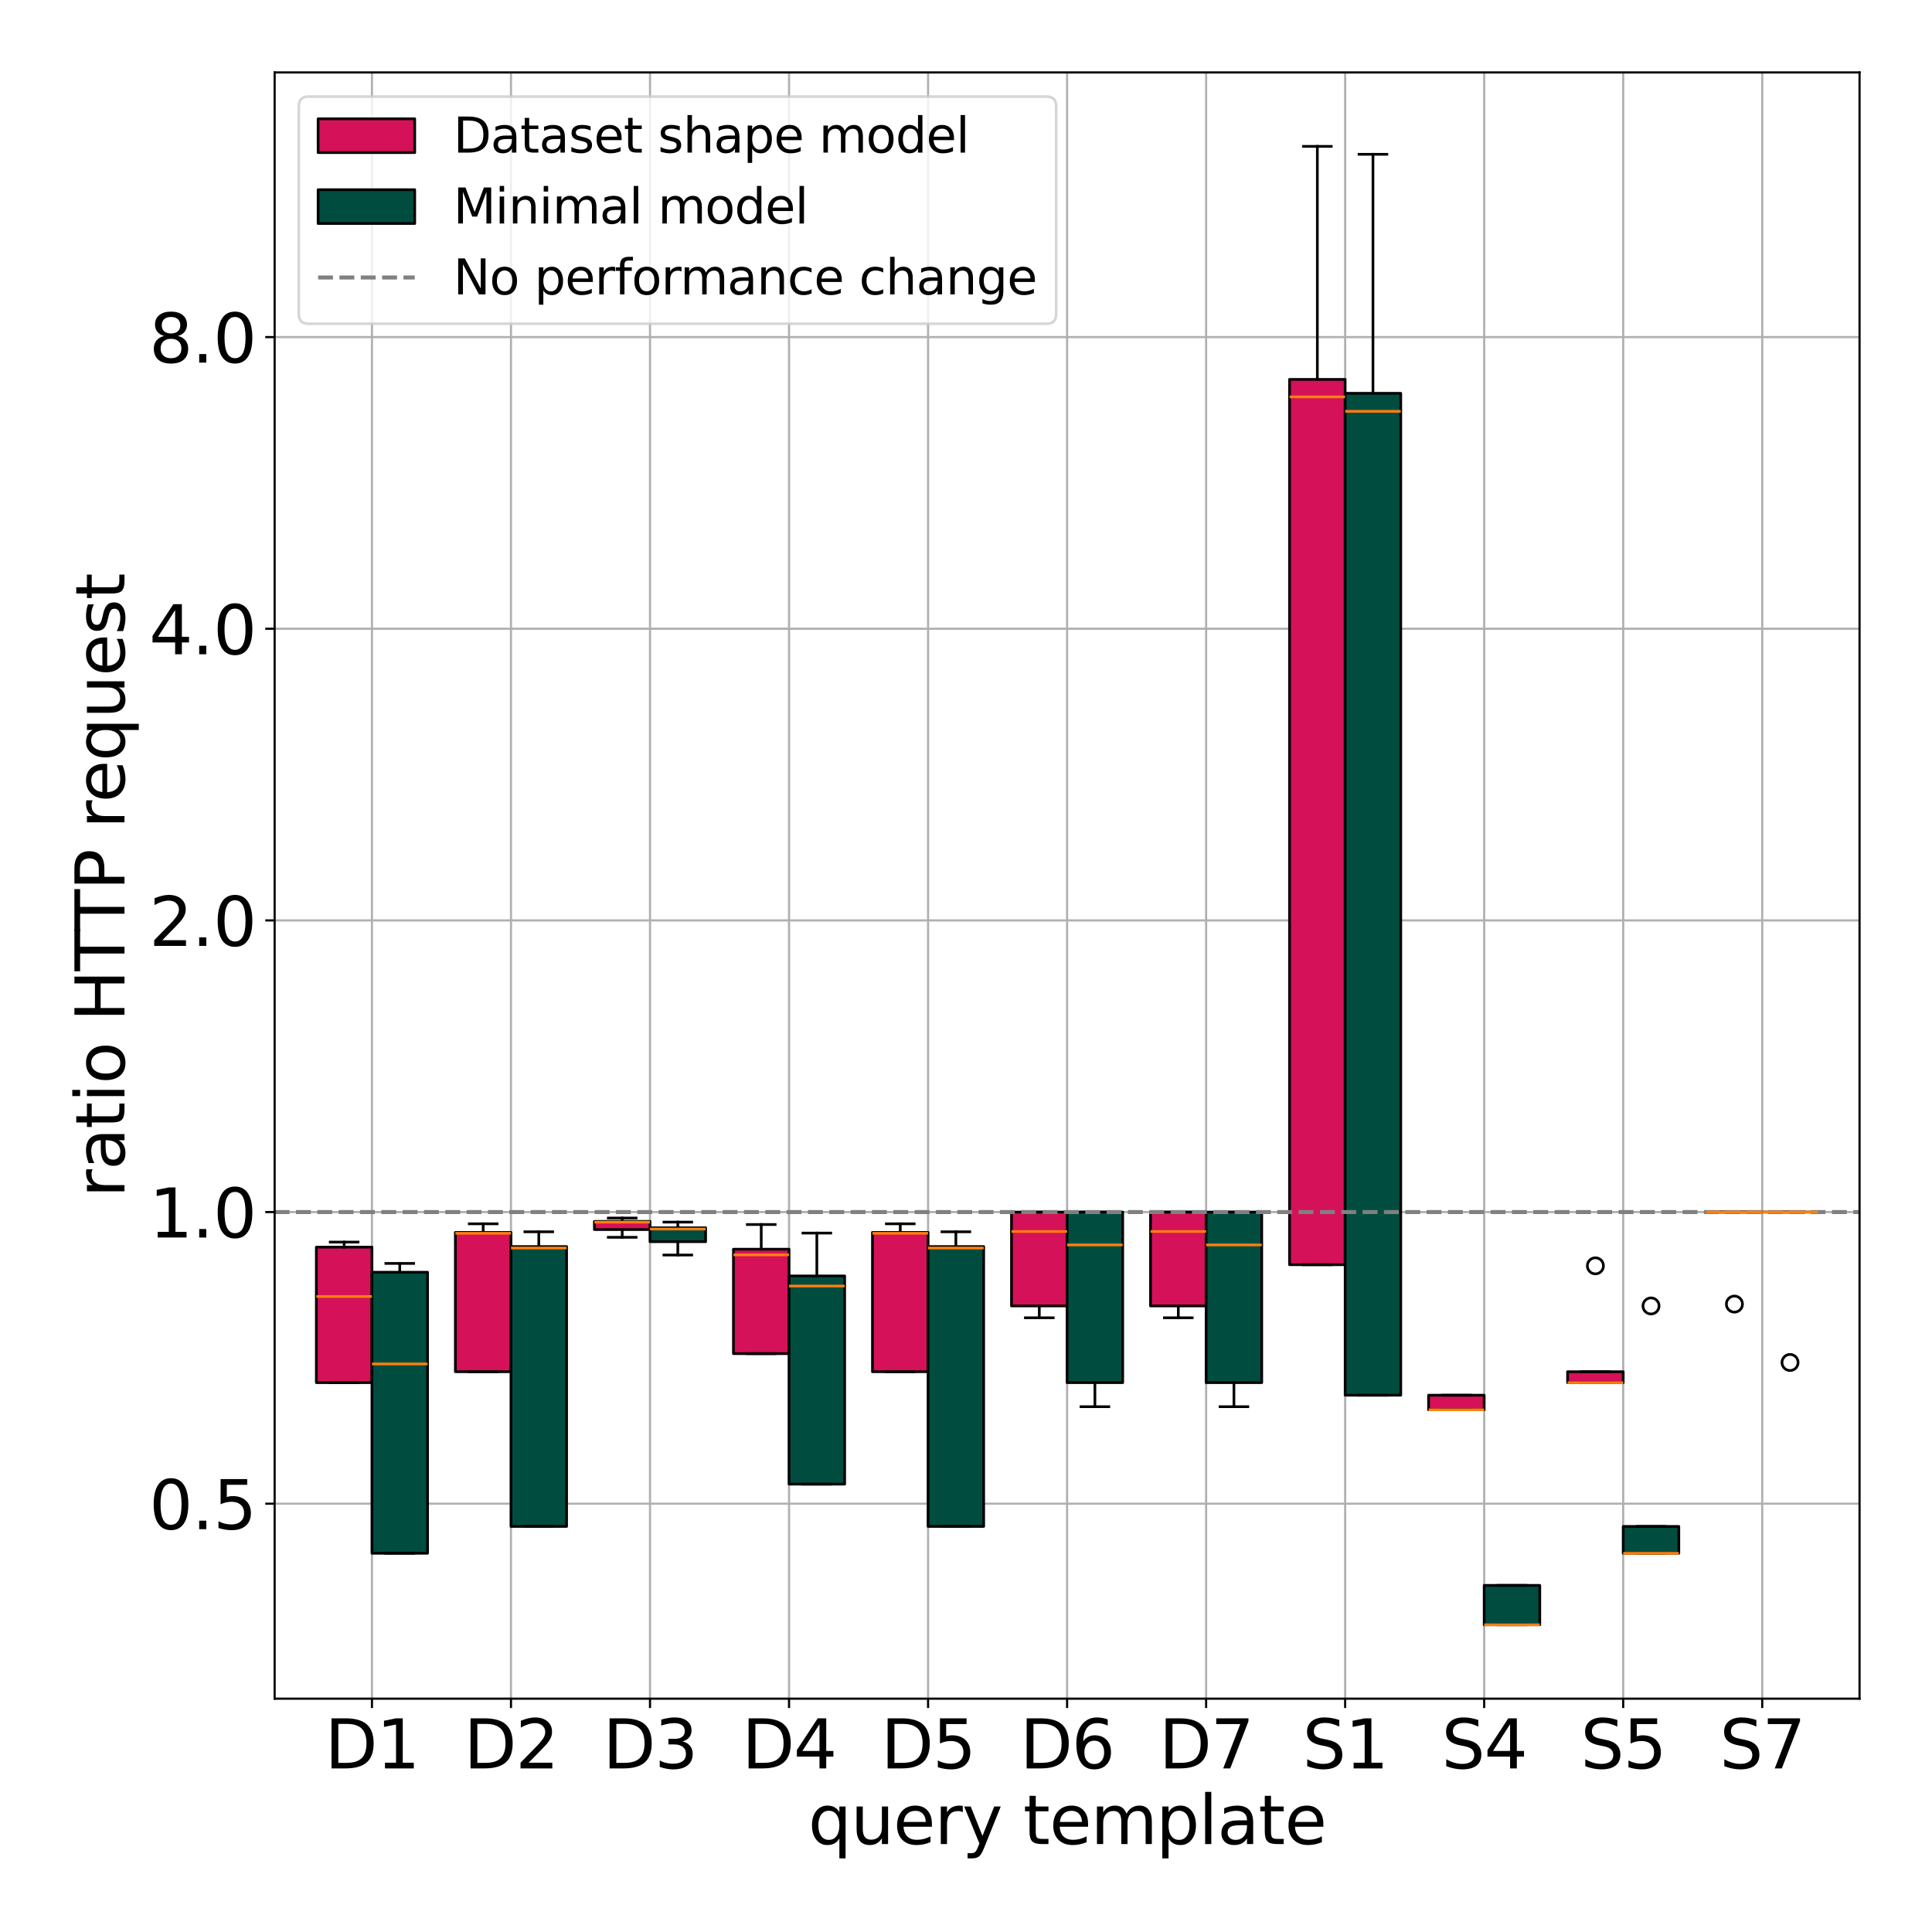 <?xml version="1.0" encoding="utf-8" standalone="no"?>
<!DOCTYPE svg PUBLIC "-//W3C//DTD SVG 1.1//EN"
  "http://www.w3.org/Graphics/SVG/1.1/DTD/svg11.dtd">
<svg xmlns:xlink="http://www.w3.org/1999/xlink" width="720pt" height="720pt" viewBox="0 0 720 720" xmlns="http://www.w3.org/2000/svg" version="1.1">
 <defs>
  <style type="text/css">*{stroke-linejoin: round; stroke-linecap: butt}</style>
 </defs>
 <g id="figure_1">
  <g id="patch_1">
   <path d="M 0 720 
L 720 720 
L 720 0 
L 0 0 
z
" style="fill: #ffffff"/>
  </g>
  <g id="axes_1">
   <g id="patch_2">
    <path d="M 102.35 633.04 
L 693 633.04 
L 693 27 
L 102.35 27 
z
" style="fill: #ffffff"/>
   </g>
   <g id="matplotlib.axis_1">
    <g id="xtick_1">
     <g id="line2d_1">
      <path d="M 138.618 633.04 
L 138.618 27 
" clip-path="url(#p63d333c8f5)" style="fill: none; stroke: #b0b0b0; stroke-width: 0.8; stroke-linecap: square"/>
     </g>
     <g id="line2d_2">
      <defs>
       <path id="mbcef877b9a" d="M 0 0 
L 0 3.5 
" style="stroke: #000000; stroke-width: 0.8"/>
      </defs>
      <g>
       <use xlink:href="#mbcef877b9a" x="138.618" y="633.04" style="stroke: #000000; stroke-width: 0.8"/>
      </g>
     </g>
     <g id="text_1">
      <!-- D1 -->
      <g transform="translate(121.04 659.036) scale(0.25 -0.25)">
       <defs>
        <path id="DejaVuSans-44" d="M 1259 4147 
L 1259 519 
L 2022 519 
Q 2988 519 3436 956 
Q 3884 1394 3884 2338 
Q 3884 3275 3436 3711 
Q 2988 4147 2022 4147 
L 1259 4147 
z
M 628 4666 
L 1925 4666 
Q 3281 4666 3915 4102 
Q 4550 3538 4550 2338 
Q 4550 1131 3912 565 
Q 3275 0 1925 0 
L 628 0 
L 628 4666 
z
" transform="scale(0.016)"/>
        <path id="DejaVuSans-31" d="M 794 531 
L 1825 531 
L 1825 4091 
L 703 3866 
L 703 4441 
L 1819 4666 
L 2450 4666 
L 2450 531 
L 3481 531 
L 3481 0 
L 794 0 
L 794 531 
z
" transform="scale(0.016)"/>
       </defs>
       <use xlink:href="#DejaVuSans-44"/>
       <use xlink:href="#DejaVuSans-31" x="77.002"/>
      </g>
     </g>
    </g>
    <g id="xtick_2">
     <g id="line2d_3">
      <path d="M 190.429 633.04 
L 190.429 27 
" clip-path="url(#p63d333c8f5)" style="fill: none; stroke: #b0b0b0; stroke-width: 0.8; stroke-linecap: square"/>
     </g>
     <g id="line2d_4">
      <g>
       <use xlink:href="#mbcef877b9a" x="190.429" y="633.04" style="stroke: #000000; stroke-width: 0.8"/>
      </g>
     </g>
     <g id="text_2">
      <!-- D2 -->
      <g transform="translate(172.851 659.036) scale(0.25 -0.25)">
       <defs>
        <path id="DejaVuSans-32" d="M 1228 531 
L 3431 531 
L 3431 0 
L 469 0 
L 469 531 
Q 828 903 1448 1529 
Q 2069 2156 2228 2338 
Q 2531 2678 2651 2914 
Q 2772 3150 2772 3378 
Q 2772 3750 2511 3984 
Q 2250 4219 1831 4219 
Q 1534 4219 1204 4116 
Q 875 4013 500 3803 
L 500 4441 
Q 881 4594 1212 4672 
Q 1544 4750 1819 4750 
Q 2544 4750 2975 4387 
Q 3406 4025 3406 3419 
Q 3406 3131 3298 2873 
Q 3191 2616 2906 2266 
Q 2828 2175 2409 1742 
Q 1991 1309 1228 531 
z
" transform="scale(0.016)"/>
       </defs>
       <use xlink:href="#DejaVuSans-44"/>
       <use xlink:href="#DejaVuSans-32" x="77.002"/>
      </g>
     </g>
    </g>
    <g id="xtick_3">
     <g id="line2d_5">
      <path d="M 242.241 633.04 
L 242.241 27 
" clip-path="url(#p63d333c8f5)" style="fill: none; stroke: #b0b0b0; stroke-width: 0.8; stroke-linecap: square"/>
     </g>
     <g id="line2d_6">
      <g>
       <use xlink:href="#mbcef877b9a" x="242.241" y="633.04" style="stroke: #000000; stroke-width: 0.8"/>
      </g>
     </g>
     <g id="text_3">
      <!-- D3 -->
      <g transform="translate(224.663 659.036) scale(0.25 -0.25)">
       <defs>
        <path id="DejaVuSans-33" d="M 2597 2516 
Q 3050 2419 3304 2112 
Q 3559 1806 3559 1356 
Q 3559 666 3084 287 
Q 2609 -91 1734 -91 
Q 1441 -91 1130 -33 
Q 819 25 488 141 
L 488 750 
Q 750 597 1062 519 
Q 1375 441 1716 441 
Q 2309 441 2620 675 
Q 2931 909 2931 1356 
Q 2931 1769 2642 2001 
Q 2353 2234 1838 2234 
L 1294 2234 
L 1294 2753 
L 1863 2753 
Q 2328 2753 2575 2939 
Q 2822 3125 2822 3475 
Q 2822 3834 2567 4026 
Q 2313 4219 1838 4219 
Q 1578 4219 1281 4162 
Q 984 4106 628 3988 
L 628 4550 
Q 988 4650 1302 4700 
Q 1616 4750 1894 4750 
Q 2613 4750 3031 4423 
Q 3450 4097 3450 3541 
Q 3450 3153 3228 2886 
Q 3006 2619 2597 2516 
z
" transform="scale(0.016)"/>
       </defs>
       <use xlink:href="#DejaVuSans-44"/>
       <use xlink:href="#DejaVuSans-33" x="77.002"/>
      </g>
     </g>
    </g>
    <g id="xtick_4">
     <g id="line2d_7">
      <path d="M 294.052 633.04 
L 294.052 27 
" clip-path="url(#p63d333c8f5)" style="fill: none; stroke: #b0b0b0; stroke-width: 0.8; stroke-linecap: square"/>
     </g>
     <g id="line2d_8">
      <g>
       <use xlink:href="#mbcef877b9a" x="294.052" y="633.04" style="stroke: #000000; stroke-width: 0.8"/>
      </g>
     </g>
     <g id="text_4">
      <!-- D4 -->
      <g transform="translate(276.474 659.036) scale(0.25 -0.25)">
       <defs>
        <path id="DejaVuSans-34" d="M 2419 4116 
L 825 1625 
L 2419 1625 
L 2419 4116 
z
M 2253 4666 
L 3047 4666 
L 3047 1625 
L 3713 1625 
L 3713 1100 
L 3047 1100 
L 3047 0 
L 2419 0 
L 2419 1100 
L 313 1100 
L 313 1709 
L 2253 4666 
z
" transform="scale(0.016)"/>
       </defs>
       <use xlink:href="#DejaVuSans-44"/>
       <use xlink:href="#DejaVuSans-34" x="77.002"/>
      </g>
     </g>
    </g>
    <g id="xtick_5">
     <g id="line2d_9">
      <path d="M 345.864 633.04 
L 345.864 27 
" clip-path="url(#p63d333c8f5)" style="fill: none; stroke: #b0b0b0; stroke-width: 0.8; stroke-linecap: square"/>
     </g>
     <g id="line2d_10">
      <g>
       <use xlink:href="#mbcef877b9a" x="345.864" y="633.04" style="stroke: #000000; stroke-width: 0.8"/>
      </g>
     </g>
     <g id="text_5">
      <!-- D5 -->
      <g transform="translate(328.285 659.036) scale(0.25 -0.25)">
       <defs>
        <path id="DejaVuSans-35" d="M 691 4666 
L 3169 4666 
L 3169 4134 
L 1269 4134 
L 1269 2991 
Q 1406 3038 1543 3061 
Q 1681 3084 1819 3084 
Q 2600 3084 3056 2656 
Q 3513 2228 3513 1497 
Q 3513 744 3044 326 
Q 2575 -91 1722 -91 
Q 1428 -91 1123 -41 
Q 819 9 494 109 
L 494 744 
Q 775 591 1075 516 
Q 1375 441 1709 441 
Q 2250 441 2565 725 
Q 2881 1009 2881 1497 
Q 2881 1984 2565 2268 
Q 2250 2553 1709 2553 
Q 1456 2553 1204 2497 
Q 953 2441 691 2322 
L 691 4666 
z
" transform="scale(0.016)"/>
       </defs>
       <use xlink:href="#DejaVuSans-44"/>
       <use xlink:href="#DejaVuSans-35" x="77.002"/>
      </g>
     </g>
    </g>
    <g id="xtick_6">
     <g id="line2d_11">
      <path d="M 397.675 633.04 
L 397.675 27 
" clip-path="url(#p63d333c8f5)" style="fill: none; stroke: #b0b0b0; stroke-width: 0.8; stroke-linecap: square"/>
     </g>
     <g id="line2d_12">
      <g>
       <use xlink:href="#mbcef877b9a" x="397.675" y="633.04" style="stroke: #000000; stroke-width: 0.8"/>
      </g>
     </g>
     <g id="text_6">
      <!-- D6 -->
      <g transform="translate(380.097 659.036) scale(0.25 -0.25)">
       <defs>
        <path id="DejaVuSans-36" d="M 2113 2584 
Q 1688 2584 1439 2293 
Q 1191 2003 1191 1497 
Q 1191 994 1439 701 
Q 1688 409 2113 409 
Q 2538 409 2786 701 
Q 3034 994 3034 1497 
Q 3034 2003 2786 2293 
Q 2538 2584 2113 2584 
z
M 3366 4563 
L 3366 3988 
Q 3128 4100 2886 4159 
Q 2644 4219 2406 4219 
Q 1781 4219 1451 3797 
Q 1122 3375 1075 2522 
Q 1259 2794 1537 2939 
Q 1816 3084 2150 3084 
Q 2853 3084 3261 2657 
Q 3669 2231 3669 1497 
Q 3669 778 3244 343 
Q 2819 -91 2113 -91 
Q 1303 -91 875 529 
Q 447 1150 447 2328 
Q 447 3434 972 4092 
Q 1497 4750 2381 4750 
Q 2619 4750 2861 4703 
Q 3103 4656 3366 4563 
z
" transform="scale(0.016)"/>
       </defs>
       <use xlink:href="#DejaVuSans-44"/>
       <use xlink:href="#DejaVuSans-36" x="77.002"/>
      </g>
     </g>
    </g>
    <g id="xtick_7">
     <g id="line2d_13">
      <path d="M 449.486 633.04 
L 449.486 27 
" clip-path="url(#p63d333c8f5)" style="fill: none; stroke: #b0b0b0; stroke-width: 0.8; stroke-linecap: square"/>
     </g>
     <g id="line2d_14">
      <g>
       <use xlink:href="#mbcef877b9a" x="449.486" y="633.04" style="stroke: #000000; stroke-width: 0.8"/>
      </g>
     </g>
     <g id="text_7">
      <!-- D7 -->
      <g transform="translate(431.908 659.036) scale(0.25 -0.25)">
       <defs>
        <path id="DejaVuSans-37" d="M 525 4666 
L 3525 4666 
L 3525 4397 
L 1831 0 
L 1172 0 
L 2766 4134 
L 525 4134 
L 525 4666 
z
" transform="scale(0.016)"/>
       </defs>
       <use xlink:href="#DejaVuSans-44"/>
       <use xlink:href="#DejaVuSans-37" x="77.002"/>
      </g>
     </g>
    </g>
    <g id="xtick_8">
     <g id="line2d_15">
      <path d="M 501.298 633.04 
L 501.298 27 
" clip-path="url(#p63d333c8f5)" style="fill: none; stroke: #b0b0b0; stroke-width: 0.8; stroke-linecap: square"/>
     </g>
     <g id="line2d_16">
      <g>
       <use xlink:href="#mbcef877b9a" x="501.298" y="633.04" style="stroke: #000000; stroke-width: 0.8"/>
      </g>
     </g>
     <g id="text_8">
      <!-- S1 -->
      <g transform="translate(485.409 659.036) scale(0.25 -0.25)">
       <defs>
        <path id="DejaVuSans-53" d="M 3425 4513 
L 3425 3897 
Q 3066 4069 2747 4153 
Q 2428 4238 2131 4238 
Q 1616 4238 1336 4038 
Q 1056 3838 1056 3469 
Q 1056 3159 1242 3001 
Q 1428 2844 1947 2747 
L 2328 2669 
Q 3034 2534 3370 2195 
Q 3706 1856 3706 1288 
Q 3706 609 3251 259 
Q 2797 -91 1919 -91 
Q 1588 -91 1214 -16 
Q 841 59 441 206 
L 441 856 
Q 825 641 1194 531 
Q 1563 422 1919 422 
Q 2459 422 2753 634 
Q 3047 847 3047 1241 
Q 3047 1584 2836 1778 
Q 2625 1972 2144 2069 
L 1759 2144 
Q 1053 2284 737 2584 
Q 422 2884 422 3419 
Q 422 4038 858 4394 
Q 1294 4750 2059 4750 
Q 2388 4750 2728 4690 
Q 3069 4631 3425 4513 
z
" transform="scale(0.016)"/>
       </defs>
       <use xlink:href="#DejaVuSans-53"/>
       <use xlink:href="#DejaVuSans-31" x="63.477"/>
      </g>
     </g>
    </g>
    <g id="xtick_9">
     <g id="line2d_17">
      <path d="M 553.109 633.04 
L 553.109 27 
" clip-path="url(#p63d333c8f5)" style="fill: none; stroke: #b0b0b0; stroke-width: 0.8; stroke-linecap: square"/>
     </g>
     <g id="line2d_18">
      <g>
       <use xlink:href="#mbcef877b9a" x="553.109" y="633.04" style="stroke: #000000; stroke-width: 0.8"/>
      </g>
     </g>
     <g id="text_9">
      <!-- S4 -->
      <g transform="translate(537.221 659.036) scale(0.25 -0.25)">
       <use xlink:href="#DejaVuSans-53"/>
       <use xlink:href="#DejaVuSans-34" x="63.477"/>
      </g>
     </g>
    </g>
    <g id="xtick_10">
     <g id="line2d_19">
      <path d="M 604.921 633.04 
L 604.921 27 
" clip-path="url(#p63d333c8f5)" style="fill: none; stroke: #b0b0b0; stroke-width: 0.8; stroke-linecap: square"/>
     </g>
     <g id="line2d_20">
      <g>
       <use xlink:href="#mbcef877b9a" x="604.921" y="633.04" style="stroke: #000000; stroke-width: 0.8"/>
      </g>
     </g>
     <g id="text_10">
      <!-- S5 -->
      <g transform="translate(589.032 659.036) scale(0.25 -0.25)">
       <use xlink:href="#DejaVuSans-53"/>
       <use xlink:href="#DejaVuSans-35" x="63.477"/>
      </g>
     </g>
    </g>
    <g id="xtick_11">
     <g id="line2d_21">
      <path d="M 656.732 633.04 
L 656.732 27 
" clip-path="url(#p63d333c8f5)" style="fill: none; stroke: #b0b0b0; stroke-width: 0.8; stroke-linecap: square"/>
     </g>
     <g id="line2d_22">
      <g>
       <use xlink:href="#mbcef877b9a" x="656.732" y="633.04" style="stroke: #000000; stroke-width: 0.8"/>
      </g>
     </g>
     <g id="text_11">
      <!-- S7 -->
      <g transform="translate(640.843 659.036) scale(0.25 -0.25)">
       <use xlink:href="#DejaVuSans-53"/>
       <use xlink:href="#DejaVuSans-37" x="63.477"/>
      </g>
     </g>
    </g>
    <g id="text_12">
     <!-- query template -->
     <g transform="translate(301.189 687.231) scale(0.25 -0.25)">
      <defs>
       <path id="DejaVuSans-71" d="M 947 1747 
Q 947 1113 1208 752 
Q 1469 391 1925 391 
Q 2381 391 2643 752 
Q 2906 1113 2906 1747 
Q 2906 2381 2643 2742 
Q 2381 3103 1925 3103 
Q 1469 3103 1208 2742 
Q 947 2381 947 1747 
z
M 2906 525 
Q 2725 213 2448 61 
Q 2172 -91 1784 -91 
Q 1150 -91 751 415 
Q 353 922 353 1747 
Q 353 2572 751 3078 
Q 1150 3584 1784 3584 
Q 2172 3584 2448 3432 
Q 2725 3281 2906 2969 
L 2906 3500 
L 3481 3500 
L 3481 -1331 
L 2906 -1331 
L 2906 525 
z
" transform="scale(0.016)"/>
       <path id="DejaVuSans-75" d="M 544 1381 
L 544 3500 
L 1119 3500 
L 1119 1403 
Q 1119 906 1312 657 
Q 1506 409 1894 409 
Q 2359 409 2629 706 
Q 2900 1003 2900 1516 
L 2900 3500 
L 3475 3500 
L 3475 0 
L 2900 0 
L 2900 538 
Q 2691 219 2414 64 
Q 2138 -91 1772 -91 
Q 1169 -91 856 284 
Q 544 659 544 1381 
z
M 1991 3584 
L 1991 3584 
z
" transform="scale(0.016)"/>
       <path id="DejaVuSans-65" d="M 3597 1894 
L 3597 1613 
L 953 1613 
Q 991 1019 1311 708 
Q 1631 397 2203 397 
Q 2534 397 2845 478 
Q 3156 559 3463 722 
L 3463 178 
Q 3153 47 2828 -22 
Q 2503 -91 2169 -91 
Q 1331 -91 842 396 
Q 353 884 353 1716 
Q 353 2575 817 3079 
Q 1281 3584 2069 3584 
Q 2775 3584 3186 3129 
Q 3597 2675 3597 1894 
z
M 3022 2063 
Q 3016 2534 2758 2815 
Q 2500 3097 2075 3097 
Q 1594 3097 1305 2825 
Q 1016 2553 972 2059 
L 3022 2063 
z
" transform="scale(0.016)"/>
       <path id="DejaVuSans-72" d="M 2631 2963 
Q 2534 3019 2420 3045 
Q 2306 3072 2169 3072 
Q 1681 3072 1420 2755 
Q 1159 2438 1159 1844 
L 1159 0 
L 581 0 
L 581 3500 
L 1159 3500 
L 1159 2956 
Q 1341 3275 1631 3429 
Q 1922 3584 2338 3584 
Q 2397 3584 2469 3576 
Q 2541 3569 2628 3553 
L 2631 2963 
z
" transform="scale(0.016)"/>
       <path id="DejaVuSans-79" d="M 2059 -325 
Q 1816 -950 1584 -1140 
Q 1353 -1331 966 -1331 
L 506 -1331 
L 506 -850 
L 844 -850 
Q 1081 -850 1212 -737 
Q 1344 -625 1503 -206 
L 1606 56 
L 191 3500 
L 800 3500 
L 1894 763 
L 2988 3500 
L 3597 3500 
L 2059 -325 
z
" transform="scale(0.016)"/>
       <path id="DejaVuSans-20" transform="scale(0.016)"/>
       <path id="DejaVuSans-74" d="M 1172 4494 
L 1172 3500 
L 2356 3500 
L 2356 3053 
L 1172 3053 
L 1172 1153 
Q 1172 725 1289 603 
Q 1406 481 1766 481 
L 2356 481 
L 2356 0 
L 1766 0 
Q 1100 0 847 248 
Q 594 497 594 1153 
L 594 3053 
L 172 3053 
L 172 3500 
L 594 3500 
L 594 4494 
L 1172 4494 
z
" transform="scale(0.016)"/>
       <path id="DejaVuSans-6d" d="M 3328 2828 
Q 3544 3216 3844 3400 
Q 4144 3584 4550 3584 
Q 5097 3584 5394 3201 
Q 5691 2819 5691 2113 
L 5691 0 
L 5113 0 
L 5113 2094 
Q 5113 2597 4934 2840 
Q 4756 3084 4391 3084 
Q 3944 3084 3684 2787 
Q 3425 2491 3425 1978 
L 3425 0 
L 2847 0 
L 2847 2094 
Q 2847 2600 2669 2842 
Q 2491 3084 2119 3084 
Q 1678 3084 1418 2786 
Q 1159 2488 1159 1978 
L 1159 0 
L 581 0 
L 581 3500 
L 1159 3500 
L 1159 2956 
Q 1356 3278 1631 3431 
Q 1906 3584 2284 3584 
Q 2666 3584 2933 3390 
Q 3200 3197 3328 2828 
z
" transform="scale(0.016)"/>
       <path id="DejaVuSans-70" d="M 1159 525 
L 1159 -1331 
L 581 -1331 
L 581 3500 
L 1159 3500 
L 1159 2969 
Q 1341 3281 1617 3432 
Q 1894 3584 2278 3584 
Q 2916 3584 3314 3078 
Q 3713 2572 3713 1747 
Q 3713 922 3314 415 
Q 2916 -91 2278 -91 
Q 1894 -91 1617 61 
Q 1341 213 1159 525 
z
M 3116 1747 
Q 3116 2381 2855 2742 
Q 2594 3103 2138 3103 
Q 1681 3103 1420 2742 
Q 1159 2381 1159 1747 
Q 1159 1113 1420 752 
Q 1681 391 2138 391 
Q 2594 391 2855 752 
Q 3116 1113 3116 1747 
z
" transform="scale(0.016)"/>
       <path id="DejaVuSans-6c" d="M 603 4863 
L 1178 4863 
L 1178 0 
L 603 0 
L 603 4863 
z
" transform="scale(0.016)"/>
       <path id="DejaVuSans-61" d="M 2194 1759 
Q 1497 1759 1228 1600 
Q 959 1441 959 1056 
Q 959 750 1161 570 
Q 1363 391 1709 391 
Q 2188 391 2477 730 
Q 2766 1069 2766 1631 
L 2766 1759 
L 2194 1759 
z
M 3341 1997 
L 3341 0 
L 2766 0 
L 2766 531 
Q 2569 213 2275 61 
Q 1981 -91 1556 -91 
Q 1019 -91 701 211 
Q 384 513 384 1019 
Q 384 1609 779 1909 
Q 1175 2209 1959 2209 
L 2766 2209 
L 2766 2266 
Q 2766 2663 2505 2880 
Q 2244 3097 1772 3097 
Q 1472 3097 1187 3025 
Q 903 2953 641 2809 
L 641 3341 
Q 956 3463 1253 3523 
Q 1550 3584 1831 3584 
Q 2591 3584 2966 3190 
Q 3341 2797 3341 1997 
z
" transform="scale(0.016)"/>
      </defs>
      <use xlink:href="#DejaVuSans-71"/>
      <use xlink:href="#DejaVuSans-75" x="63.477"/>
      <use xlink:href="#DejaVuSans-65" x="126.855"/>
      <use xlink:href="#DejaVuSans-72" x="188.379"/>
      <use xlink:href="#DejaVuSans-79" x="229.492"/>
      <use xlink:href="#DejaVuSans-20" x="288.672"/>
      <use xlink:href="#DejaVuSans-74" x="320.459"/>
      <use xlink:href="#DejaVuSans-65" x="359.668"/>
      <use xlink:href="#DejaVuSans-6d" x="421.191"/>
      <use xlink:href="#DejaVuSans-70" x="518.604"/>
      <use xlink:href="#DejaVuSans-6c" x="582.08"/>
      <use xlink:href="#DejaVuSans-61" x="609.863"/>
      <use xlink:href="#DejaVuSans-74" x="671.143"/>
      <use xlink:href="#DejaVuSans-65" x="710.352"/>
     </g>
    </g>
   </g>
   <g id="matplotlib.axis_2">
    <g id="ytick_1">
     <g id="line2d_23">
      <path d="M 102.35 560.383 
L 693 560.383 
" clip-path="url(#p63d333c8f5)" style="fill: none; stroke: #b0b0b0; stroke-width: 0.8; stroke-linecap: square"/>
     </g>
     <g id="line2d_24">
      <defs>
       <path id="m525cce2927" d="M 0 0 
L -3.5 0 
" style="stroke: #000000; stroke-width: 0.8"/>
      </defs>
      <g>
       <use xlink:href="#m525cce2927" x="102.35" y="560.383" style="stroke: #000000; stroke-width: 0.8"/>
      </g>
     </g>
     <g id="text_13">
      <!-- 0.5 -->
      <g transform="translate(55.592 569.881) scale(0.25 -0.25)">
       <defs>
        <path id="DejaVuSans-30" d="M 2034 4250 
Q 1547 4250 1301 3770 
Q 1056 3291 1056 2328 
Q 1056 1369 1301 889 
Q 1547 409 2034 409 
Q 2525 409 2770 889 
Q 3016 1369 3016 2328 
Q 3016 3291 2770 3770 
Q 2525 4250 2034 4250 
z
M 2034 4750 
Q 2819 4750 3233 4129 
Q 3647 3509 3647 2328 
Q 3647 1150 3233 529 
Q 2819 -91 2034 -91 
Q 1250 -91 836 529 
Q 422 1150 422 2328 
Q 422 3509 836 4129 
Q 1250 4750 2034 4750 
z
" transform="scale(0.016)"/>
        <path id="DejaVuSans-2e" d="M 684 794 
L 1344 794 
L 1344 0 
L 684 0 
L 684 794 
z
" transform="scale(0.016)"/>
       </defs>
       <use xlink:href="#DejaVuSans-30"/>
       <use xlink:href="#DejaVuSans-2e" x="63.623"/>
       <use xlink:href="#DejaVuSans-35" x="95.41"/>
      </g>
     </g>
    </g>
    <g id="ytick_2">
     <g id="line2d_25">
      <path d="M 102.35 451.695 
L 693 451.695 
" clip-path="url(#p63d333c8f5)" style="fill: none; stroke: #b0b0b0; stroke-width: 0.8; stroke-linecap: square"/>
     </g>
     <g id="line2d_26">
      <g>
       <use xlink:href="#m525cce2927" x="102.35" y="451.695" style="stroke: #000000; stroke-width: 0.8"/>
      </g>
     </g>
     <g id="text_14">
      <!-- 1.0 -->
      <g transform="translate(55.592 461.193) scale(0.25 -0.25)">
       <use xlink:href="#DejaVuSans-31"/>
       <use xlink:href="#DejaVuSans-2e" x="63.623"/>
       <use xlink:href="#DejaVuSans-30" x="95.41"/>
      </g>
     </g>
    </g>
    <g id="ytick_3">
     <g id="line2d_27">
      <path d="M 102.35 343.006 
L 693 343.006 
" clip-path="url(#p63d333c8f5)" style="fill: none; stroke: #b0b0b0; stroke-width: 0.8; stroke-linecap: square"/>
     </g>
     <g id="line2d_28">
      <g>
       <use xlink:href="#m525cce2927" x="102.35" y="343.006" style="stroke: #000000; stroke-width: 0.8"/>
      </g>
     </g>
     <g id="text_15">
      <!-- 2.0 -->
      <g transform="translate(55.592 352.504) scale(0.25 -0.25)">
       <use xlink:href="#DejaVuSans-32"/>
       <use xlink:href="#DejaVuSans-2e" x="63.623"/>
       <use xlink:href="#DejaVuSans-30" x="95.41"/>
      </g>
     </g>
    </g>
    <g id="ytick_4">
     <g id="line2d_29">
      <path d="M 102.35 234.318 
L 693 234.318 
" clip-path="url(#p63d333c8f5)" style="fill: none; stroke: #b0b0b0; stroke-width: 0.8; stroke-linecap: square"/>
     </g>
     <g id="line2d_30">
      <g>
       <use xlink:href="#m525cce2927" x="102.35" y="234.318" style="stroke: #000000; stroke-width: 0.8"/>
      </g>
     </g>
     <g id="text_16">
      <!-- 4.0 -->
      <g transform="translate(55.592 243.816) scale(0.25 -0.25)">
       <use xlink:href="#DejaVuSans-34"/>
       <use xlink:href="#DejaVuSans-2e" x="63.623"/>
       <use xlink:href="#DejaVuSans-30" x="95.41"/>
      </g>
     </g>
    </g>
    <g id="ytick_5">
     <g id="line2d_31">
      <path d="M 102.35 125.63 
L 693 125.63 
" clip-path="url(#p63d333c8f5)" style="fill: none; stroke: #b0b0b0; stroke-width: 0.8; stroke-linecap: square"/>
     </g>
     <g id="line2d_32">
      <g>
       <use xlink:href="#m525cce2927" x="102.35" y="125.63" style="stroke: #000000; stroke-width: 0.8"/>
      </g>
     </g>
     <g id="text_17">
      <!-- 8.0 -->
      <g transform="translate(55.592 135.128) scale(0.25 -0.25)">
       <defs>
        <path id="DejaVuSans-38" d="M 2034 2216 
Q 1584 2216 1326 1975 
Q 1069 1734 1069 1313 
Q 1069 891 1326 650 
Q 1584 409 2034 409 
Q 2484 409 2743 651 
Q 3003 894 3003 1313 
Q 3003 1734 2745 1975 
Q 2488 2216 2034 2216 
z
M 1403 2484 
Q 997 2584 770 2862 
Q 544 3141 544 3541 
Q 544 4100 942 4425 
Q 1341 4750 2034 4750 
Q 2731 4750 3128 4425 
Q 3525 4100 3525 3541 
Q 3525 3141 3298 2862 
Q 3072 2584 2669 2484 
Q 3125 2378 3379 2068 
Q 3634 1759 3634 1313 
Q 3634 634 3220 271 
Q 2806 -91 2034 -91 
Q 1263 -91 848 271 
Q 434 634 434 1313 
Q 434 1759 690 2068 
Q 947 2378 1403 2484 
z
M 1172 3481 
Q 1172 3119 1398 2916 
Q 1625 2713 2034 2713 
Q 2441 2713 2670 2916 
Q 2900 3119 2900 3481 
Q 2900 3844 2670 4047 
Q 2441 4250 2034 4250 
Q 1625 4250 1398 4047 
Q 1172 3844 1172 3481 
z
" transform="scale(0.016)"/>
       </defs>
       <use xlink:href="#DejaVuSans-38"/>
       <use xlink:href="#DejaVuSans-2e" x="63.623"/>
       <use xlink:href="#DejaVuSans-30" x="95.41"/>
      </g>
     </g>
    </g>
    <g id="text_18">
     <!-- ratio HTTP request -->
     <g transform="translate(46.393 446.284) rotate(-90) scale(0.25 -0.25)">
      <defs>
       <path id="DejaVuSans-69" d="M 603 3500 
L 1178 3500 
L 1178 0 
L 603 0 
L 603 3500 
z
M 603 4863 
L 1178 4863 
L 1178 4134 
L 603 4134 
L 603 4863 
z
" transform="scale(0.016)"/>
       <path id="DejaVuSans-6f" d="M 1959 3097 
Q 1497 3097 1228 2736 
Q 959 2375 959 1747 
Q 959 1119 1226 758 
Q 1494 397 1959 397 
Q 2419 397 2687 759 
Q 2956 1122 2956 1747 
Q 2956 2369 2687 2733 
Q 2419 3097 1959 3097 
z
M 1959 3584 
Q 2709 3584 3137 3096 
Q 3566 2609 3566 1747 
Q 3566 888 3137 398 
Q 2709 -91 1959 -91 
Q 1206 -91 779 398 
Q 353 888 353 1747 
Q 353 2609 779 3096 
Q 1206 3584 1959 3584 
z
" transform="scale(0.016)"/>
       <path id="DejaVuSans-48" d="M 628 4666 
L 1259 4666 
L 1259 2753 
L 3553 2753 
L 3553 4666 
L 4184 4666 
L 4184 0 
L 3553 0 
L 3553 2222 
L 1259 2222 
L 1259 0 
L 628 0 
L 628 4666 
z
" transform="scale(0.016)"/>
       <path id="DejaVuSans-54" d="M -19 4666 
L 3928 4666 
L 3928 4134 
L 2272 4134 
L 2272 0 
L 1638 0 
L 1638 4134 
L -19 4134 
L -19 4666 
z
" transform="scale(0.016)"/>
       <path id="DejaVuSans-50" d="M 1259 4147 
L 1259 2394 
L 2053 2394 
Q 2494 2394 2734 2622 
Q 2975 2850 2975 3272 
Q 2975 3691 2734 3919 
Q 2494 4147 2053 4147 
L 1259 4147 
z
M 628 4666 
L 2053 4666 
Q 2838 4666 3239 4311 
Q 3641 3956 3641 3272 
Q 3641 2581 3239 2228 
Q 2838 1875 2053 1875 
L 1259 1875 
L 1259 0 
L 628 0 
L 628 4666 
z
" transform="scale(0.016)"/>
       <path id="DejaVuSans-73" d="M 2834 3397 
L 2834 2853 
Q 2591 2978 2328 3040 
Q 2066 3103 1784 3103 
Q 1356 3103 1142 2972 
Q 928 2841 928 2578 
Q 928 2378 1081 2264 
Q 1234 2150 1697 2047 
L 1894 2003 
Q 2506 1872 2764 1633 
Q 3022 1394 3022 966 
Q 3022 478 2636 193 
Q 2250 -91 1575 -91 
Q 1294 -91 989 -36 
Q 684 19 347 128 
L 347 722 
Q 666 556 975 473 
Q 1284 391 1588 391 
Q 1994 391 2212 530 
Q 2431 669 2431 922 
Q 2431 1156 2273 1281 
Q 2116 1406 1581 1522 
L 1381 1569 
Q 847 1681 609 1914 
Q 372 2147 372 2553 
Q 372 3047 722 3315 
Q 1072 3584 1716 3584 
Q 2034 3584 2315 3537 
Q 2597 3491 2834 3397 
z
" transform="scale(0.016)"/>
      </defs>
      <use xlink:href="#DejaVuSans-72"/>
      <use xlink:href="#DejaVuSans-61" x="41.113"/>
      <use xlink:href="#DejaVuSans-74" x="102.393"/>
      <use xlink:href="#DejaVuSans-69" x="141.602"/>
      <use xlink:href="#DejaVuSans-6f" x="169.385"/>
      <use xlink:href="#DejaVuSans-20" x="230.566"/>
      <use xlink:href="#DejaVuSans-48" x="262.354"/>
      <use xlink:href="#DejaVuSans-54" x="337.549"/>
      <use xlink:href="#DejaVuSans-54" x="396.883"/>
      <use xlink:href="#DejaVuSans-50" x="457.967"/>
      <use xlink:href="#DejaVuSans-20" x="518.27"/>
      <use xlink:href="#DejaVuSans-72" x="550.057"/>
      <use xlink:href="#DejaVuSans-65" x="588.92"/>
      <use xlink:href="#DejaVuSans-71" x="650.443"/>
      <use xlink:href="#DejaVuSans-75" x="713.92"/>
      <use xlink:href="#DejaVuSans-65" x="777.299"/>
      <use xlink:href="#DejaVuSans-73" x="838.822"/>
      <use xlink:href="#DejaVuSans-74" x="890.922"/>
     </g>
    </g>
   </g>
   <g id="patch_3">
    <path d="M 117.893 515.273 
L 138.618 515.273 
L 138.618 464.769 
L 117.893 464.769 
L 117.893 515.273 
z
" clip-path="url(#p63d333c8f5)" style="fill: #d41159; stroke: #000000; stroke-linejoin: miter"/>
   </g>
   <g id="line2d_33">
    <path d="M 128.256 515.273 
L 128.256 515.273 
" clip-path="url(#p63d333c8f5)" style="fill: none; stroke: #000000; stroke-linecap: square"/>
   </g>
   <g id="line2d_34">
    <path d="M 128.256 464.769 
L 128.256 462.9 
" clip-path="url(#p63d333c8f5)" style="fill: none; stroke: #000000; stroke-linecap: square"/>
   </g>
   <g id="line2d_35">
    <path d="M 123.075 515.273 
L 133.437 515.273 
" clip-path="url(#p63d333c8f5)" style="fill: none; stroke: #000000; stroke-linecap: square"/>
   </g>
   <g id="line2d_36">
    <path d="M 123.075 462.9 
L 133.437 462.9 
" clip-path="url(#p63d333c8f5)" style="fill: none; stroke: #000000; stroke-linecap: square"/>
   </g>
   <g id="line2d_37"/>
   <g id="patch_4">
    <path d="M 169.705 511.2 
L 190.429 511.2 
L 190.429 459.283 
L 169.705 459.283 
L 169.705 511.2 
z
" clip-path="url(#p63d333c8f5)" style="fill: #d41159; stroke: #000000; stroke-linejoin: miter"/>
   </g>
   <g id="line2d_38">
    <path d="M 180.067 511.2 
L 180.067 511.2 
" clip-path="url(#p63d333c8f5)" style="fill: none; stroke: #000000; stroke-linecap: square"/>
   </g>
   <g id="line2d_39">
    <path d="M 180.067 459.283 
L 180.067 456.071 
" clip-path="url(#p63d333c8f5)" style="fill: none; stroke: #000000; stroke-linecap: square"/>
   </g>
   <g id="line2d_40">
    <path d="M 174.886 511.2 
L 185.248 511.2 
" clip-path="url(#p63d333c8f5)" style="fill: none; stroke: #000000; stroke-linecap: square"/>
   </g>
   <g id="line2d_41">
    <path d="M 174.886 456.071 
L 185.248 456.071 
" clip-path="url(#p63d333c8f5)" style="fill: none; stroke: #000000; stroke-linecap: square"/>
   </g>
   <g id="line2d_42"/>
   <g id="patch_5">
    <path d="M 221.516 458.229 
L 242.241 458.229 
L 242.241 455.179 
L 221.516 455.179 
L 221.516 458.229 
z
" clip-path="url(#p63d333c8f5)" style="fill: #d41159; stroke: #000000; stroke-linejoin: miter"/>
   </g>
   <g id="line2d_43">
    <path d="M 231.879 458.229 
L 231.879 461.106 
" clip-path="url(#p63d333c8f5)" style="fill: none; stroke: #000000; stroke-linecap: square"/>
   </g>
   <g id="line2d_44">
    <path d="M 231.879 455.179 
L 231.879 453.93 
" clip-path="url(#p63d333c8f5)" style="fill: none; stroke: #000000; stroke-linecap: square"/>
   </g>
   <g id="line2d_45">
    <path d="M 226.697 461.106 
L 237.06 461.106 
" clip-path="url(#p63d333c8f5)" style="fill: none; stroke: #000000; stroke-linecap: square"/>
   </g>
   <g id="line2d_46">
    <path d="M 226.697 453.93 
L 237.06 453.93 
" clip-path="url(#p63d333c8f5)" style="fill: none; stroke: #000000; stroke-linecap: square"/>
   </g>
   <g id="line2d_47"/>
   <g id="patch_6">
    <path d="M 273.328 504.455 
L 294.052 504.455 
L 294.052 465.539 
L 273.328 465.539 
L 273.328 504.455 
z
" clip-path="url(#p63d333c8f5)" style="fill: #d41159; stroke: #000000; stroke-linejoin: miter"/>
   </g>
   <g id="line2d_48">
    <path d="M 283.69 504.455 
L 283.69 504.455 
" clip-path="url(#p63d333c8f5)" style="fill: none; stroke: #000000; stroke-linecap: square"/>
   </g>
   <g id="line2d_49">
    <path d="M 283.69 465.539 
L 283.69 456.353 
" clip-path="url(#p63d333c8f5)" style="fill: none; stroke: #000000; stroke-linecap: square"/>
   </g>
   <g id="line2d_50">
    <path d="M 278.509 504.455 
L 288.871 504.455 
" clip-path="url(#p63d333c8f5)" style="fill: none; stroke: #000000; stroke-linecap: square"/>
   </g>
   <g id="line2d_51">
    <path d="M 278.509 456.353 
L 288.871 456.353 
" clip-path="url(#p63d333c8f5)" style="fill: none; stroke: #000000; stroke-linecap: square"/>
   </g>
   <g id="line2d_52"/>
   <g id="patch_7">
    <path d="M 325.139 511.2 
L 345.864 511.2 
L 345.864 459.283 
L 325.139 459.283 
L 325.139 511.2 
z
" clip-path="url(#p63d333c8f5)" style="fill: #d41159; stroke: #000000; stroke-linejoin: miter"/>
   </g>
   <g id="line2d_53">
    <path d="M 335.501 511.2 
L 335.501 511.2 
" clip-path="url(#p63d333c8f5)" style="fill: none; stroke: #000000; stroke-linecap: square"/>
   </g>
   <g id="line2d_54">
    <path d="M 335.501 459.283 
L 335.501 456.071 
" clip-path="url(#p63d333c8f5)" style="fill: none; stroke: #000000; stroke-linecap: square"/>
   </g>
   <g id="line2d_55">
    <path d="M 330.32 511.2 
L 340.682 511.2 
" clip-path="url(#p63d333c8f5)" style="fill: none; stroke: #000000; stroke-linecap: square"/>
   </g>
   <g id="line2d_56">
    <path d="M 330.32 456.071 
L 340.682 456.071 
" clip-path="url(#p63d333c8f5)" style="fill: none; stroke: #000000; stroke-linecap: square"/>
   </g>
   <g id="line2d_57"/>
   <g id="patch_8">
    <path d="M 376.95 486.685 
L 397.675 486.685 
L 397.675 451.695 
L 376.95 451.695 
L 376.95 486.685 
z
" clip-path="url(#p63d333c8f5)" style="fill: #d41159; stroke: #000000; stroke-linejoin: miter"/>
   </g>
   <g id="line2d_58">
    <path d="M 387.313 486.685 
L 387.313 491.102 
" clip-path="url(#p63d333c8f5)" style="fill: none; stroke: #000000; stroke-linecap: square"/>
   </g>
   <g id="line2d_59">
    <path d="M 387.313 451.695 
L 387.313 451.695 
" clip-path="url(#p63d333c8f5)" style="fill: none; stroke: #000000; stroke-linecap: square"/>
   </g>
   <g id="line2d_60">
    <path d="M 382.132 491.102 
L 392.494 491.102 
" clip-path="url(#p63d333c8f5)" style="fill: none; stroke: #000000; stroke-linecap: square"/>
   </g>
   <g id="line2d_61">
    <path d="M 382.132 451.695 
L 392.494 451.695 
" clip-path="url(#p63d333c8f5)" style="fill: none; stroke: #000000; stroke-linecap: square"/>
   </g>
   <g id="line2d_62"/>
   <g id="patch_9">
    <path d="M 428.762 486.685 
L 449.486 486.685 
L 449.486 451.695 
L 428.762 451.695 
L 428.762 486.685 
z
" clip-path="url(#p63d333c8f5)" style="fill: #d41159; stroke: #000000; stroke-linejoin: miter"/>
   </g>
   <g id="line2d_63">
    <path d="M 439.124 486.685 
L 439.124 491.102 
" clip-path="url(#p63d333c8f5)" style="fill: none; stroke: #000000; stroke-linecap: square"/>
   </g>
   <g id="line2d_64">
    <path d="M 439.124 451.695 
L 439.124 451.695 
" clip-path="url(#p63d333c8f5)" style="fill: none; stroke: #000000; stroke-linecap: square"/>
   </g>
   <g id="line2d_65">
    <path d="M 433.943 491.102 
L 444.305 491.102 
" clip-path="url(#p63d333c8f5)" style="fill: none; stroke: #000000; stroke-linecap: square"/>
   </g>
   <g id="line2d_66">
    <path d="M 433.943 451.695 
L 444.305 451.695 
" clip-path="url(#p63d333c8f5)" style="fill: none; stroke: #000000; stroke-linecap: square"/>
   </g>
   <g id="line2d_67"/>
   <g id="patch_10">
    <path d="M 480.573 471.321 
L 501.298 471.321 
L 501.298 141.384 
L 480.573 141.384 
L 480.573 471.321 
z
" clip-path="url(#p63d333c8f5)" style="fill: #d41159; stroke: #000000; stroke-linejoin: miter"/>
   </g>
   <g id="line2d_68">
    <path d="M 490.936 471.321 
L 490.936 471.321 
" clip-path="url(#p63d333c8f5)" style="fill: none; stroke: #000000; stroke-linecap: square"/>
   </g>
   <g id="line2d_69">
    <path d="M 490.936 141.384 
L 490.936 54.547 
" clip-path="url(#p63d333c8f5)" style="fill: none; stroke: #000000; stroke-linecap: square"/>
   </g>
   <g id="line2d_70">
    <path d="M 485.754 471.321 
L 496.117 471.321 
" clip-path="url(#p63d333c8f5)" style="fill: none; stroke: #000000; stroke-linecap: square"/>
   </g>
   <g id="line2d_71">
    <path d="M 485.754 54.547 
L 496.117 54.547 
" clip-path="url(#p63d333c8f5)" style="fill: none; stroke: #000000; stroke-linecap: square"/>
   </g>
   <g id="line2d_72"/>
   <g id="patch_11">
    <path d="M 532.385 525.393 
L 553.109 525.393 
L 553.109 519.954 
L 532.385 519.954 
L 532.385 525.393 
z
" clip-path="url(#p63d333c8f5)" style="fill: #d41159; stroke: #000000; stroke-linejoin: miter"/>
   </g>
   <g id="line2d_73">
    <path d="M 542.747 525.393 
L 542.747 525.393 
" clip-path="url(#p63d333c8f5)" style="fill: none; stroke: #000000; stroke-linecap: square"/>
   </g>
   <g id="line2d_74">
    <path d="M 542.747 519.954 
L 542.747 519.954 
" clip-path="url(#p63d333c8f5)" style="fill: none; stroke: #000000; stroke-linecap: square"/>
   </g>
   <g id="line2d_75">
    <path d="M 537.566 525.393 
L 547.928 525.393 
" clip-path="url(#p63d333c8f5)" style="fill: none; stroke: #000000; stroke-linecap: square"/>
   </g>
   <g id="line2d_76">
    <path d="M 537.566 519.954 
L 547.928 519.954 
" clip-path="url(#p63d333c8f5)" style="fill: none; stroke: #000000; stroke-linecap: square"/>
   </g>
   <g id="line2d_77"/>
   <g id="patch_12">
    <path d="M 584.196 515.273 
L 604.921 515.273 
L 604.921 511.2 
L 584.196 511.2 
L 584.196 515.273 
z
" clip-path="url(#p63d333c8f5)" style="fill: #d41159; stroke: #000000; stroke-linejoin: miter"/>
   </g>
   <g id="line2d_78">
    <path d="M 594.558 515.273 
L 594.558 515.273 
" clip-path="url(#p63d333c8f5)" style="fill: none; stroke: #000000; stroke-linecap: square"/>
   </g>
   <g id="line2d_79">
    <path d="M 594.558 511.2 
L 594.558 511.2 
" clip-path="url(#p63d333c8f5)" style="fill: none; stroke: #000000; stroke-linecap: square"/>
   </g>
   <g id="line2d_80">
    <path d="M 589.377 515.273 
L 599.739 515.273 
" clip-path="url(#p63d333c8f5)" style="fill: none; stroke: #000000; stroke-linecap: square"/>
   </g>
   <g id="line2d_81">
    <path d="M 589.377 511.2 
L 599.739 511.2 
" clip-path="url(#p63d333c8f5)" style="fill: none; stroke: #000000; stroke-linecap: square"/>
   </g>
   <g id="line2d_82">
    <defs>
     <path id="ma4e7dd8ff0" d="M 0 3 
C 0.796 3 1.559 2.684 2.121 2.121 
C 2.684 1.559 3 0.796 3 0 
C 3 -0.796 2.684 -1.559 2.121 -2.121 
C 1.559 -2.684 0.796 -3 0 -3 
C -0.796 -3 -1.559 -2.684 -2.121 -2.121 
C -2.684 -1.559 -3 -0.796 -3 0 
C -3 0.796 -2.684 1.559 -2.121 2.121 
C -1.559 2.684 -0.796 3 0 3 
z
" style="stroke: #000000"/>
    </defs>
    <g clip-path="url(#p63d333c8f5)">
     <use xlink:href="#ma4e7dd8ff0" x="594.558" y="471.74" style="fill-opacity: 0; stroke: #000000"/>
    </g>
   </g>
   <g id="patch_13">
    <path d="M 636.007 451.695 
L 656.732 451.695 
L 656.732 451.695 
L 636.007 451.695 
L 636.007 451.695 
z
" clip-path="url(#p63d333c8f5)" style="fill: #d41159; stroke: #000000; stroke-linejoin: miter"/>
   </g>
   <g id="line2d_83">
    <path d="M 646.37 451.695 
L 646.37 451.695 
" clip-path="url(#p63d333c8f5)" style="fill: none; stroke: #000000; stroke-linecap: square"/>
   </g>
   <g id="line2d_84">
    <path d="M 646.37 451.695 
L 646.37 451.695 
" clip-path="url(#p63d333c8f5)" style="fill: none; stroke: #000000; stroke-linecap: square"/>
   </g>
   <g id="line2d_85">
    <path d="M 641.189 451.695 
L 651.551 451.695 
" clip-path="url(#p63d333c8f5)" style="fill: none; stroke: #000000; stroke-linecap: square"/>
   </g>
   <g id="line2d_86">
    <path d="M 641.189 451.695 
L 651.551 451.695 
" clip-path="url(#p63d333c8f5)" style="fill: none; stroke: #000000; stroke-linecap: square"/>
   </g>
   <g id="line2d_87">
    <g clip-path="url(#p63d333c8f5)">
     <use xlink:href="#ma4e7dd8ff0" x="646.37" y="486" style="fill-opacity: 0; stroke: #000000"/>
    </g>
   </g>
   <g id="patch_14">
    <path d="M 138.618 578.852 
L 159.343 578.852 
L 159.343 474.134 
L 138.618 474.134 
L 138.618 578.852 
z
" clip-path="url(#p63d333c8f5)" style="fill: #004d40; stroke: #000000; stroke-linejoin: miter"/>
   </g>
   <g id="line2d_88">
    <path d="M 148.98 578.852 
L 148.98 578.852 
" clip-path="url(#p63d333c8f5)" style="fill: none; stroke: #000000; stroke-linecap: square"/>
   </g>
   <g id="line2d_89">
    <path d="M 148.98 474.134 
L 148.98 470.841 
" clip-path="url(#p63d333c8f5)" style="fill: none; stroke: #000000; stroke-linecap: square"/>
   </g>
   <g id="line2d_90">
    <path d="M 143.799 578.852 
L 154.161 578.852 
" clip-path="url(#p63d333c8f5)" style="fill: none; stroke: #000000; stroke-linecap: square"/>
   </g>
   <g id="line2d_91">
    <path d="M 143.799 470.841 
L 154.161 470.841 
" clip-path="url(#p63d333c8f5)" style="fill: none; stroke: #000000; stroke-linecap: square"/>
   </g>
   <g id="line2d_92"/>
   <g id="patch_15">
    <path d="M 190.429 568.861 
L 211.154 568.861 
L 211.154 464.555 
L 190.429 464.555 
L 190.429 568.861 
z
" clip-path="url(#p63d333c8f5)" style="fill: #004d40; stroke: #000000; stroke-linejoin: miter"/>
   </g>
   <g id="line2d_93">
    <path d="M 200.792 568.861 
L 200.792 568.861 
" clip-path="url(#p63d333c8f5)" style="fill: none; stroke: #000000; stroke-linecap: square"/>
   </g>
   <g id="line2d_94">
    <path d="M 200.792 464.555 
L 200.792 459.058 
" clip-path="url(#p63d333c8f5)" style="fill: none; stroke: #000000; stroke-linecap: square"/>
   </g>
   <g id="line2d_95">
    <path d="M 195.611 568.861 
L 205.973 568.861 
" clip-path="url(#p63d333c8f5)" style="fill: none; stroke: #000000; stroke-linecap: square"/>
   </g>
   <g id="line2d_96">
    <path d="M 195.611 459.058 
L 205.973 459.058 
" clip-path="url(#p63d333c8f5)" style="fill: none; stroke: #000000; stroke-linecap: square"/>
   </g>
   <g id="line2d_97"/>
   <g id="patch_16">
    <path d="M 242.241 462.742 
L 262.965 462.742 
L 262.965 457.546 
L 242.241 457.546 
L 242.241 462.742 
z
" clip-path="url(#p63d333c8f5)" style="fill: #004d40; stroke: #000000; stroke-linejoin: miter"/>
   </g>
   <g id="line2d_98">
    <path d="M 252.603 462.742 
L 252.603 467.709 
" clip-path="url(#p63d333c8f5)" style="fill: none; stroke: #000000; stroke-linecap: square"/>
   </g>
   <g id="line2d_99">
    <path d="M 252.603 457.546 
L 252.603 455.437 
" clip-path="url(#p63d333c8f5)" style="fill: none; stroke: #000000; stroke-linecap: square"/>
   </g>
   <g id="line2d_100">
    <path d="M 247.422 467.709 
L 257.784 467.709 
" clip-path="url(#p63d333c8f5)" style="fill: none; stroke: #000000; stroke-linecap: square"/>
   </g>
   <g id="line2d_101">
    <path d="M 247.422 455.437 
L 257.784 455.437 
" clip-path="url(#p63d333c8f5)" style="fill: none; stroke: #000000; stroke-linecap: square"/>
   </g>
   <g id="line2d_102"/>
   <g id="patch_17">
    <path d="M 294.052 553.088 
L 314.777 553.088 
L 314.777 475.499 
L 294.052 475.499 
L 294.052 553.088 
z
" clip-path="url(#p63d333c8f5)" style="fill: #004d40; stroke: #000000; stroke-linejoin: miter"/>
   </g>
   <g id="line2d_103">
    <path d="M 304.414 553.088 
L 304.414 553.088 
" clip-path="url(#p63d333c8f5)" style="fill: none; stroke: #000000; stroke-linecap: square"/>
   </g>
   <g id="line2d_104">
    <path d="M 304.414 475.499 
L 304.414 459.537 
" clip-path="url(#p63d333c8f5)" style="fill: none; stroke: #000000; stroke-linecap: square"/>
   </g>
   <g id="line2d_105">
    <path d="M 299.233 553.088 
L 309.596 553.088 
" clip-path="url(#p63d333c8f5)" style="fill: none; stroke: #000000; stroke-linecap: square"/>
   </g>
   <g id="line2d_106">
    <path d="M 299.233 459.537 
L 309.596 459.537 
" clip-path="url(#p63d333c8f5)" style="fill: none; stroke: #000000; stroke-linecap: square"/>
   </g>
   <g id="line2d_107"/>
   <g id="patch_18">
    <path d="M 345.864 568.861 
L 366.588 568.861 
L 366.588 464.555 
L 345.864 464.555 
L 345.864 568.861 
z
" clip-path="url(#p63d333c8f5)" style="fill: #004d40; stroke: #000000; stroke-linejoin: miter"/>
   </g>
   <g id="line2d_108">
    <path d="M 356.226 568.861 
L 356.226 568.861 
" clip-path="url(#p63d333c8f5)" style="fill: none; stroke: #000000; stroke-linecap: square"/>
   </g>
   <g id="line2d_109">
    <path d="M 356.226 464.555 
L 356.226 459.058 
" clip-path="url(#p63d333c8f5)" style="fill: none; stroke: #000000; stroke-linecap: square"/>
   </g>
   <g id="line2d_110">
    <path d="M 351.045 568.861 
L 361.407 568.861 
" clip-path="url(#p63d333c8f5)" style="fill: none; stroke: #000000; stroke-linecap: square"/>
   </g>
   <g id="line2d_111">
    <path d="M 351.045 459.058 
L 361.407 459.058 
" clip-path="url(#p63d333c8f5)" style="fill: none; stroke: #000000; stroke-linecap: square"/>
   </g>
   <g id="line2d_112"/>
   <g id="patch_19">
    <path d="M 397.675 515.273 
L 418.4 515.273 
L 418.4 451.695 
L 397.675 451.695 
L 397.675 515.273 
z
" clip-path="url(#p63d333c8f5)" style="fill: #004d40; stroke: #000000; stroke-linejoin: miter"/>
   </g>
   <g id="line2d_113">
    <path d="M 408.037 515.273 
L 408.037 524.236 
" clip-path="url(#p63d333c8f5)" style="fill: none; stroke: #000000; stroke-linecap: square"/>
   </g>
   <g id="line2d_114">
    <path d="M 408.037 451.695 
L 408.037 451.695 
" clip-path="url(#p63d333c8f5)" style="fill: none; stroke: #000000; stroke-linecap: square"/>
   </g>
   <g id="line2d_115">
    <path d="M 402.856 524.236 
L 413.218 524.236 
" clip-path="url(#p63d333c8f5)" style="fill: none; stroke: #000000; stroke-linecap: square"/>
   </g>
   <g id="line2d_116">
    <path d="M 402.856 451.695 
L 413.218 451.695 
" clip-path="url(#p63d333c8f5)" style="fill: none; stroke: #000000; stroke-linecap: square"/>
   </g>
   <g id="line2d_117"/>
   <g id="patch_20">
    <path d="M 449.486 515.273 
L 470.211 515.273 
L 470.211 451.695 
L 449.486 451.695 
L 449.486 515.273 
z
" clip-path="url(#p63d333c8f5)" style="fill: #004d40; stroke: #000000; stroke-linejoin: miter"/>
   </g>
   <g id="line2d_118">
    <path d="M 459.849 515.273 
L 459.849 524.236 
" clip-path="url(#p63d333c8f5)" style="fill: none; stroke: #000000; stroke-linecap: square"/>
   </g>
   <g id="line2d_119">
    <path d="M 459.849 451.695 
L 459.849 451.695 
" clip-path="url(#p63d333c8f5)" style="fill: none; stroke: #000000; stroke-linecap: square"/>
   </g>
   <g id="line2d_120">
    <path d="M 454.668 524.236 
L 465.03 524.236 
" clip-path="url(#p63d333c8f5)" style="fill: none; stroke: #000000; stroke-linecap: square"/>
   </g>
   <g id="line2d_121">
    <path d="M 454.668 451.695 
L 465.03 451.695 
" clip-path="url(#p63d333c8f5)" style="fill: none; stroke: #000000; stroke-linecap: square"/>
   </g>
   <g id="line2d_122"/>
   <g id="patch_21">
    <path d="M 501.298 519.954 
L 522.022 519.954 
L 522.022 146.568 
L 501.298 146.568 
L 501.298 519.954 
z
" clip-path="url(#p63d333c8f5)" style="fill: #004d40; stroke: #000000; stroke-linejoin: miter"/>
   </g>
   <g id="line2d_123">
    <path d="M 511.66 519.954 
L 511.66 519.954 
" clip-path="url(#p63d333c8f5)" style="fill: none; stroke: #000000; stroke-linecap: square"/>
   </g>
   <g id="line2d_124">
    <path d="M 511.66 146.568 
L 511.66 57.506 
" clip-path="url(#p63d333c8f5)" style="fill: none; stroke: #000000; stroke-linecap: square"/>
   </g>
   <g id="line2d_125">
    <path d="M 506.479 519.954 
L 516.841 519.954 
" clip-path="url(#p63d333c8f5)" style="fill: none; stroke: #000000; stroke-linecap: square"/>
   </g>
   <g id="line2d_126">
    <path d="M 506.479 57.506 
L 516.841 57.506 
" clip-path="url(#p63d333c8f5)" style="fill: none; stroke: #000000; stroke-linecap: square"/>
   </g>
   <g id="line2d_127"/>
   <g id="patch_22">
    <path d="M 553.109 605.493 
L 573.834 605.493 
L 573.834 590.827 
L 553.109 590.827 
L 553.109 605.493 
z
" clip-path="url(#p63d333c8f5)" style="fill: #004d40; stroke: #000000; stroke-linejoin: miter"/>
   </g>
   <g id="line2d_128">
    <path d="M 563.471 605.493 
L 563.471 605.493 
" clip-path="url(#p63d333c8f5)" style="fill: none; stroke: #000000; stroke-linecap: square"/>
   </g>
   <g id="line2d_129">
    <path d="M 563.471 590.827 
L 563.471 590.827 
" clip-path="url(#p63d333c8f5)" style="fill: none; stroke: #000000; stroke-linecap: square"/>
   </g>
   <g id="line2d_130">
    <path d="M 558.29 605.493 
L 568.653 605.493 
" clip-path="url(#p63d333c8f5)" style="fill: none; stroke: #000000; stroke-linecap: square"/>
   </g>
   <g id="line2d_131">
    <path d="M 558.29 590.827 
L 568.653 590.827 
" clip-path="url(#p63d333c8f5)" style="fill: none; stroke: #000000; stroke-linecap: square"/>
   </g>
   <g id="line2d_132"/>
   <g id="patch_23">
    <path d="M 604.921 578.852 
L 625.645 578.852 
L 625.645 568.861 
L 604.921 568.861 
L 604.921 578.852 
z
" clip-path="url(#p63d333c8f5)" style="fill: #004d40; stroke: #000000; stroke-linejoin: miter"/>
   </g>
   <g id="line2d_133">
    <path d="M 615.283 578.852 
L 615.283 578.852 
" clip-path="url(#p63d333c8f5)" style="fill: none; stroke: #000000; stroke-linecap: square"/>
   </g>
   <g id="line2d_134">
    <path d="M 615.283 568.861 
L 615.283 568.861 
" clip-path="url(#p63d333c8f5)" style="fill: none; stroke: #000000; stroke-linecap: square"/>
   </g>
   <g id="line2d_135">
    <path d="M 610.102 578.852 
L 620.464 578.852 
" clip-path="url(#p63d333c8f5)" style="fill: none; stroke: #000000; stroke-linecap: square"/>
   </g>
   <g id="line2d_136">
    <path d="M 610.102 568.861 
L 620.464 568.861 
" clip-path="url(#p63d333c8f5)" style="fill: none; stroke: #000000; stroke-linecap: square"/>
   </g>
   <g id="line2d_137">
    <g clip-path="url(#p63d333c8f5)">
     <use xlink:href="#ma4e7dd8ff0" x="615.283" y="486.685" style="fill-opacity: 0; stroke: #000000"/>
    </g>
   </g>
   <g id="patch_24">
    <path d="M 656.732 451.695 
L 677.457 451.695 
L 677.457 451.695 
L 656.732 451.695 
L 656.732 451.695 
z
" clip-path="url(#p63d333c8f5)" style="fill: #004d40; stroke: #000000; stroke-linejoin: miter"/>
   </g>
   <g id="line2d_138">
    <path d="M 667.094 451.695 
L 667.094 451.695 
" clip-path="url(#p63d333c8f5)" style="fill: none; stroke: #000000; stroke-linecap: square"/>
   </g>
   <g id="line2d_139">
    <path d="M 667.094 451.695 
L 667.094 451.695 
" clip-path="url(#p63d333c8f5)" style="fill: none; stroke: #000000; stroke-linecap: square"/>
   </g>
   <g id="line2d_140">
    <path d="M 661.913 451.695 
L 672.275 451.695 
" clip-path="url(#p63d333c8f5)" style="fill: none; stroke: #000000; stroke-linecap: square"/>
   </g>
   <g id="line2d_141">
    <path d="M 661.913 451.695 
L 672.275 451.695 
" clip-path="url(#p63d333c8f5)" style="fill: none; stroke: #000000; stroke-linecap: square"/>
   </g>
   <g id="line2d_142">
    <g clip-path="url(#p63d333c8f5)">
     <use xlink:href="#ma4e7dd8ff0" x="667.094" y="507.754" style="fill-opacity: 0; stroke: #000000"/>
    </g>
   </g>
   <g id="line2d_143">
    <path d="M 102.35 451.695 
L 693 451.695 
" clip-path="url(#p63d333c8f5)" style="fill: none; stroke-dasharray: 5.55,2.4; stroke-dashoffset: 0; stroke: #808080; stroke-width: 1.5"/>
   </g>
   <g id="line2d_144">
    <path d="M 117.893 483.161 
L 138.618 483.161 
" clip-path="url(#p63d333c8f5)" style="fill: none; stroke: #ff7f0e"/>
   </g>
   <g id="line2d_145">
    <path d="M 169.705 459.602 
L 190.429 459.602 
" clip-path="url(#p63d333c8f5)" style="fill: none; stroke: #ff7f0e"/>
   </g>
   <g id="line2d_146">
    <path d="M 221.516 455.458 
L 242.241 455.458 
" clip-path="url(#p63d333c8f5)" style="fill: none; stroke: #ff7f0e"/>
   </g>
   <g id="line2d_147">
    <path d="M 273.328 467.655 
L 294.052 467.655 
" clip-path="url(#p63d333c8f5)" style="fill: none; stroke: #ff7f0e"/>
   </g>
   <g id="line2d_148">
    <path d="M 325.139 459.602 
L 345.864 459.602 
" clip-path="url(#p63d333c8f5)" style="fill: none; stroke: #ff7f0e"/>
   </g>
   <g id="line2d_149">
    <path d="M 376.95 458.933 
L 397.675 458.933 
" clip-path="url(#p63d333c8f5)" style="fill: none; stroke: #ff7f0e"/>
   </g>
   <g id="line2d_150">
    <path d="M 428.762 458.933 
L 449.486 458.933 
" clip-path="url(#p63d333c8f5)" style="fill: none; stroke: #ff7f0e"/>
   </g>
   <g id="line2d_151">
    <path d="M 480.573 147.891 
L 501.298 147.891 
" clip-path="url(#p63d333c8f5)" style="fill: none; stroke: #ff7f0e"/>
   </g>
   <g id="line2d_152">
    <path d="M 532.385 525.393 
L 553.109 525.393 
" clip-path="url(#p63d333c8f5)" style="fill: none; stroke: #ff7f0e"/>
   </g>
   <g id="line2d_153">
    <path d="M 584.196 515.273 
L 604.921 515.273 
" clip-path="url(#p63d333c8f5)" style="fill: none; stroke: #ff7f0e"/>
   </g>
   <g id="line2d_154">
    <path d="M 636.007 451.695 
L 656.732 451.695 
" clip-path="url(#p63d333c8f5)" style="fill: none; stroke: #ff7f0e"/>
   </g>
   <g id="line2d_155">
    <path d="M 138.618 508.303 
L 159.343 508.303 
" clip-path="url(#p63d333c8f5)" style="fill: none; stroke: #ff7f0e"/>
   </g>
   <g id="line2d_156">
    <path d="M 190.429 465.105 
L 211.154 465.105 
" clip-path="url(#p63d333c8f5)" style="fill: none; stroke: #ff7f0e"/>
   </g>
   <g id="line2d_157">
    <path d="M 242.241 458.018 
L 262.965 458.018 
" clip-path="url(#p63d333c8f5)" style="fill: none; stroke: #ff7f0e"/>
   </g>
   <g id="line2d_158">
    <path d="M 294.052 479.275 
L 314.777 479.275 
" clip-path="url(#p63d333c8f5)" style="fill: none; stroke: #ff7f0e"/>
   </g>
   <g id="line2d_159">
    <path d="M 345.864 465.105 
L 366.588 465.105 
" clip-path="url(#p63d333c8f5)" style="fill: none; stroke: #ff7f0e"/>
   </g>
   <g id="line2d_160">
    <path d="M 397.675 463.951 
L 418.4 463.951 
" clip-path="url(#p63d333c8f5)" style="fill: none; stroke: #ff7f0e"/>
   </g>
   <g id="line2d_161">
    <path d="M 449.486 463.951 
L 470.211 463.951 
" clip-path="url(#p63d333c8f5)" style="fill: none; stroke: #ff7f0e"/>
   </g>
   <g id="line2d_162">
    <path d="M 501.298 153.299 
L 522.022 153.299 
" clip-path="url(#p63d333c8f5)" style="fill: none; stroke: #ff7f0e"/>
   </g>
   <g id="line2d_163">
    <path d="M 553.109 605.493 
L 573.834 605.493 
" clip-path="url(#p63d333c8f5)" style="fill: none; stroke: #ff7f0e"/>
   </g>
   <g id="line2d_164">
    <path d="M 604.921 578.852 
L 625.645 578.852 
" clip-path="url(#p63d333c8f5)" style="fill: none; stroke: #ff7f0e"/>
   </g>
   <g id="line2d_165">
    <path d="M 656.732 451.695 
L 677.457 451.695 
" clip-path="url(#p63d333c8f5)" style="fill: none; stroke: #ff7f0e"/>
   </g>
   <g id="patch_25">
    <path d="M 102.35 633.04 
L 102.35 27 
" style="fill: none; stroke: #000000; stroke-width: 0.8; stroke-linejoin: miter; stroke-linecap: square"/>
   </g>
   <g id="patch_26">
    <path d="M 693 633.04 
L 693 27 
" style="fill: none; stroke: #000000; stroke-width: 0.8; stroke-linejoin: miter; stroke-linecap: square"/>
   </g>
   <g id="patch_27">
    <path d="M 102.35 633.04 
L 693 633.04 
" style="fill: none; stroke: #000000; stroke-width: 0.8; stroke-linejoin: miter; stroke-linecap: square"/>
   </g>
   <g id="patch_28">
    <path d="M 102.35 27 
L 693 27 
" style="fill: none; stroke: #000000; stroke-width: 0.8; stroke-linejoin: miter; stroke-linecap: square"/>
   </g>
   <g id="legend_1">
    <g id="patch_29">
     <path d="M 114.95 120.662 
L 389.998 120.662 
Q 393.598 120.662 393.598 117.062 
L 393.598 39.6 
Q 393.598 36 389.998 36 
L 114.95 36 
Q 111.35 36 111.35 39.6 
L 111.35 117.062 
Q 111.35 120.662 114.95 120.662 
z
" style="fill: #ffffff; opacity: 0.8; stroke: #cccccc; stroke-linejoin: miter"/>
    </g>
    <g id="patch_30">
     <path d="M 118.55 56.877 
L 154.55 56.877 
L 154.55 44.277 
L 118.55 44.277 
z
" style="fill: #d41159; stroke: #000000; stroke-linejoin: miter"/>
    </g>
    <g id="text_19">
     <!-- Dataset shape model -->
     <g transform="translate(168.95 56.877) scale(0.18 -0.18)">
      <defs>
       <path id="DejaVuSans-68" d="M 3513 2113 
L 3513 0 
L 2938 0 
L 2938 2094 
Q 2938 2591 2744 2837 
Q 2550 3084 2163 3084 
Q 1697 3084 1428 2787 
Q 1159 2491 1159 1978 
L 1159 0 
L 581 0 
L 581 4863 
L 1159 4863 
L 1159 2956 
Q 1366 3272 1645 3428 
Q 1925 3584 2291 3584 
Q 2894 3584 3203 3211 
Q 3513 2838 3513 2113 
z
" transform="scale(0.016)"/>
       <path id="DejaVuSans-64" d="M 2906 2969 
L 2906 4863 
L 3481 4863 
L 3481 0 
L 2906 0 
L 2906 525 
Q 2725 213 2448 61 
Q 2172 -91 1784 -91 
Q 1150 -91 751 415 
Q 353 922 353 1747 
Q 353 2572 751 3078 
Q 1150 3584 1784 3584 
Q 2172 3584 2448 3432 
Q 2725 3281 2906 2969 
z
M 947 1747 
Q 947 1113 1208 752 
Q 1469 391 1925 391 
Q 2381 391 2643 752 
Q 2906 1113 2906 1747 
Q 2906 2381 2643 2742 
Q 2381 3103 1925 3103 
Q 1469 3103 1208 2742 
Q 947 2381 947 1747 
z
" transform="scale(0.016)"/>
      </defs>
      <use xlink:href="#DejaVuSans-44"/>
      <use xlink:href="#DejaVuSans-61" x="77.002"/>
      <use xlink:href="#DejaVuSans-74" x="138.281"/>
      <use xlink:href="#DejaVuSans-61" x="177.49"/>
      <use xlink:href="#DejaVuSans-73" x="238.77"/>
      <use xlink:href="#DejaVuSans-65" x="290.869"/>
      <use xlink:href="#DejaVuSans-74" x="352.393"/>
      <use xlink:href="#DejaVuSans-20" x="391.602"/>
      <use xlink:href="#DejaVuSans-73" x="423.389"/>
      <use xlink:href="#DejaVuSans-68" x="475.488"/>
      <use xlink:href="#DejaVuSans-61" x="538.867"/>
      <use xlink:href="#DejaVuSans-70" x="600.146"/>
      <use xlink:href="#DejaVuSans-65" x="663.623"/>
      <use xlink:href="#DejaVuSans-20" x="725.146"/>
      <use xlink:href="#DejaVuSans-6d" x="756.934"/>
      <use xlink:href="#DejaVuSans-6f" x="854.346"/>
      <use xlink:href="#DejaVuSans-64" x="915.527"/>
      <use xlink:href="#DejaVuSans-65" x="979.004"/>
      <use xlink:href="#DejaVuSans-6c" x="1040.527"/>
     </g>
    </g>
    <g id="patch_31">
     <path d="M 118.55 83.298 
L 154.55 83.298 
L 154.55 70.698 
L 118.55 70.698 
z
" style="fill: #004d40; stroke: #000000; stroke-linejoin: miter"/>
    </g>
    <g id="text_20">
     <!-- Minimal model -->
     <g transform="translate(168.95 83.298) scale(0.18 -0.18)">
      <defs>
       <path id="DejaVuSans-4d" d="M 628 4666 
L 1569 4666 
L 2759 1491 
L 3956 4666 
L 4897 4666 
L 4897 0 
L 4281 0 
L 4281 4097 
L 3078 897 
L 2444 897 
L 1241 4097 
L 1241 0 
L 628 0 
L 628 4666 
z
" transform="scale(0.016)"/>
       <path id="DejaVuSans-6e" d="M 3513 2113 
L 3513 0 
L 2938 0 
L 2938 2094 
Q 2938 2591 2744 2837 
Q 2550 3084 2163 3084 
Q 1697 3084 1428 2787 
Q 1159 2491 1159 1978 
L 1159 0 
L 581 0 
L 581 3500 
L 1159 3500 
L 1159 2956 
Q 1366 3272 1645 3428 
Q 1925 3584 2291 3584 
Q 2894 3584 3203 3211 
Q 3513 2838 3513 2113 
z
" transform="scale(0.016)"/>
      </defs>
      <use xlink:href="#DejaVuSans-4d"/>
      <use xlink:href="#DejaVuSans-69" x="86.279"/>
      <use xlink:href="#DejaVuSans-6e" x="114.062"/>
      <use xlink:href="#DejaVuSans-69" x="177.441"/>
      <use xlink:href="#DejaVuSans-6d" x="205.225"/>
      <use xlink:href="#DejaVuSans-61" x="302.637"/>
      <use xlink:href="#DejaVuSans-6c" x="363.916"/>
      <use xlink:href="#DejaVuSans-20" x="391.699"/>
      <use xlink:href="#DejaVuSans-6d" x="423.486"/>
      <use xlink:href="#DejaVuSans-6f" x="520.898"/>
      <use xlink:href="#DejaVuSans-64" x="582.08"/>
      <use xlink:href="#DejaVuSans-65" x="645.557"/>
      <use xlink:href="#DejaVuSans-6c" x="707.08"/>
     </g>
    </g>
    <g id="line2d_166">
     <path d="M 118.55 103.418 
L 136.55 103.418 
L 154.55 103.418 
" style="fill: none; stroke-dasharray: 5.55,2.4; stroke-dashoffset: 0; stroke: #808080; stroke-width: 1.5"/>
    </g>
    <g id="text_21">
     <!-- No performance change -->
     <g transform="translate(168.95 109.718) scale(0.18 -0.18)">
      <defs>
       <path id="DejaVuSans-4e" d="M 628 4666 
L 1478 4666 
L 3547 763 
L 3547 4666 
L 4159 4666 
L 4159 0 
L 3309 0 
L 1241 3903 
L 1241 0 
L 628 0 
L 628 4666 
z
" transform="scale(0.016)"/>
       <path id="DejaVuSans-66" d="M 2375 4863 
L 2375 4384 
L 1825 4384 
Q 1516 4384 1395 4259 
Q 1275 4134 1275 3809 
L 1275 3500 
L 2222 3500 
L 2222 3053 
L 1275 3053 
L 1275 0 
L 697 0 
L 697 3053 
L 147 3053 
L 147 3500 
L 697 3500 
L 697 3744 
Q 697 4328 969 4595 
Q 1241 4863 1831 4863 
L 2375 4863 
z
" transform="scale(0.016)"/>
       <path id="DejaVuSans-63" d="M 3122 3366 
L 3122 2828 
Q 2878 2963 2633 3030 
Q 2388 3097 2138 3097 
Q 1578 3097 1268 2742 
Q 959 2388 959 1747 
Q 959 1106 1268 751 
Q 1578 397 2138 397 
Q 2388 397 2633 464 
Q 2878 531 3122 666 
L 3122 134 
Q 2881 22 2623 -34 
Q 2366 -91 2075 -91 
Q 1284 -91 818 406 
Q 353 903 353 1747 
Q 353 2603 823 3093 
Q 1294 3584 2113 3584 
Q 2378 3584 2631 3529 
Q 2884 3475 3122 3366 
z
" transform="scale(0.016)"/>
       <path id="DejaVuSans-67" d="M 2906 1791 
Q 2906 2416 2648 2759 
Q 2391 3103 1925 3103 
Q 1463 3103 1205 2759 
Q 947 2416 947 1791 
Q 947 1169 1205 825 
Q 1463 481 1925 481 
Q 2391 481 2648 825 
Q 2906 1169 2906 1791 
z
M 3481 434 
Q 3481 -459 3084 -895 
Q 2688 -1331 1869 -1331 
Q 1566 -1331 1297 -1286 
Q 1028 -1241 775 -1147 
L 775 -588 
Q 1028 -725 1275 -790 
Q 1522 -856 1778 -856 
Q 2344 -856 2625 -561 
Q 2906 -266 2906 331 
L 2906 616 
Q 2728 306 2450 153 
Q 2172 0 1784 0 
Q 1141 0 747 490 
Q 353 981 353 1791 
Q 353 2603 747 3093 
Q 1141 3584 1784 3584 
Q 2172 3584 2450 3431 
Q 2728 3278 2906 2969 
L 2906 3500 
L 3481 3500 
L 3481 434 
z
" transform="scale(0.016)"/>
      </defs>
      <use xlink:href="#DejaVuSans-4e"/>
      <use xlink:href="#DejaVuSans-6f" x="74.805"/>
      <use xlink:href="#DejaVuSans-20" x="135.986"/>
      <use xlink:href="#DejaVuSans-70" x="167.773"/>
      <use xlink:href="#DejaVuSans-65" x="231.25"/>
      <use xlink:href="#DejaVuSans-72" x="292.773"/>
      <use xlink:href="#DejaVuSans-66" x="333.887"/>
      <use xlink:href="#DejaVuSans-6f" x="369.092"/>
      <use xlink:href="#DejaVuSans-72" x="430.273"/>
      <use xlink:href="#DejaVuSans-6d" x="469.637"/>
      <use xlink:href="#DejaVuSans-61" x="567.049"/>
      <use xlink:href="#DejaVuSans-6e" x="628.328"/>
      <use xlink:href="#DejaVuSans-63" x="691.707"/>
      <use xlink:href="#DejaVuSans-65" x="746.688"/>
      <use xlink:href="#DejaVuSans-20" x="808.211"/>
      <use xlink:href="#DejaVuSans-63" x="839.998"/>
      <use xlink:href="#DejaVuSans-68" x="894.979"/>
      <use xlink:href="#DejaVuSans-61" x="958.357"/>
      <use xlink:href="#DejaVuSans-6e" x="1019.637"/>
      <use xlink:href="#DejaVuSans-67" x="1083.016"/>
      <use xlink:href="#DejaVuSans-65" x="1146.492"/>
     </g>
    </g>
   </g>
  </g>
 </g>
 <defs>
  <clipPath id="p63d333c8f5">
   <rect x="102.35" y="27" width="590.65" height="606.04"/>
  </clipPath>
 </defs>
</svg>
